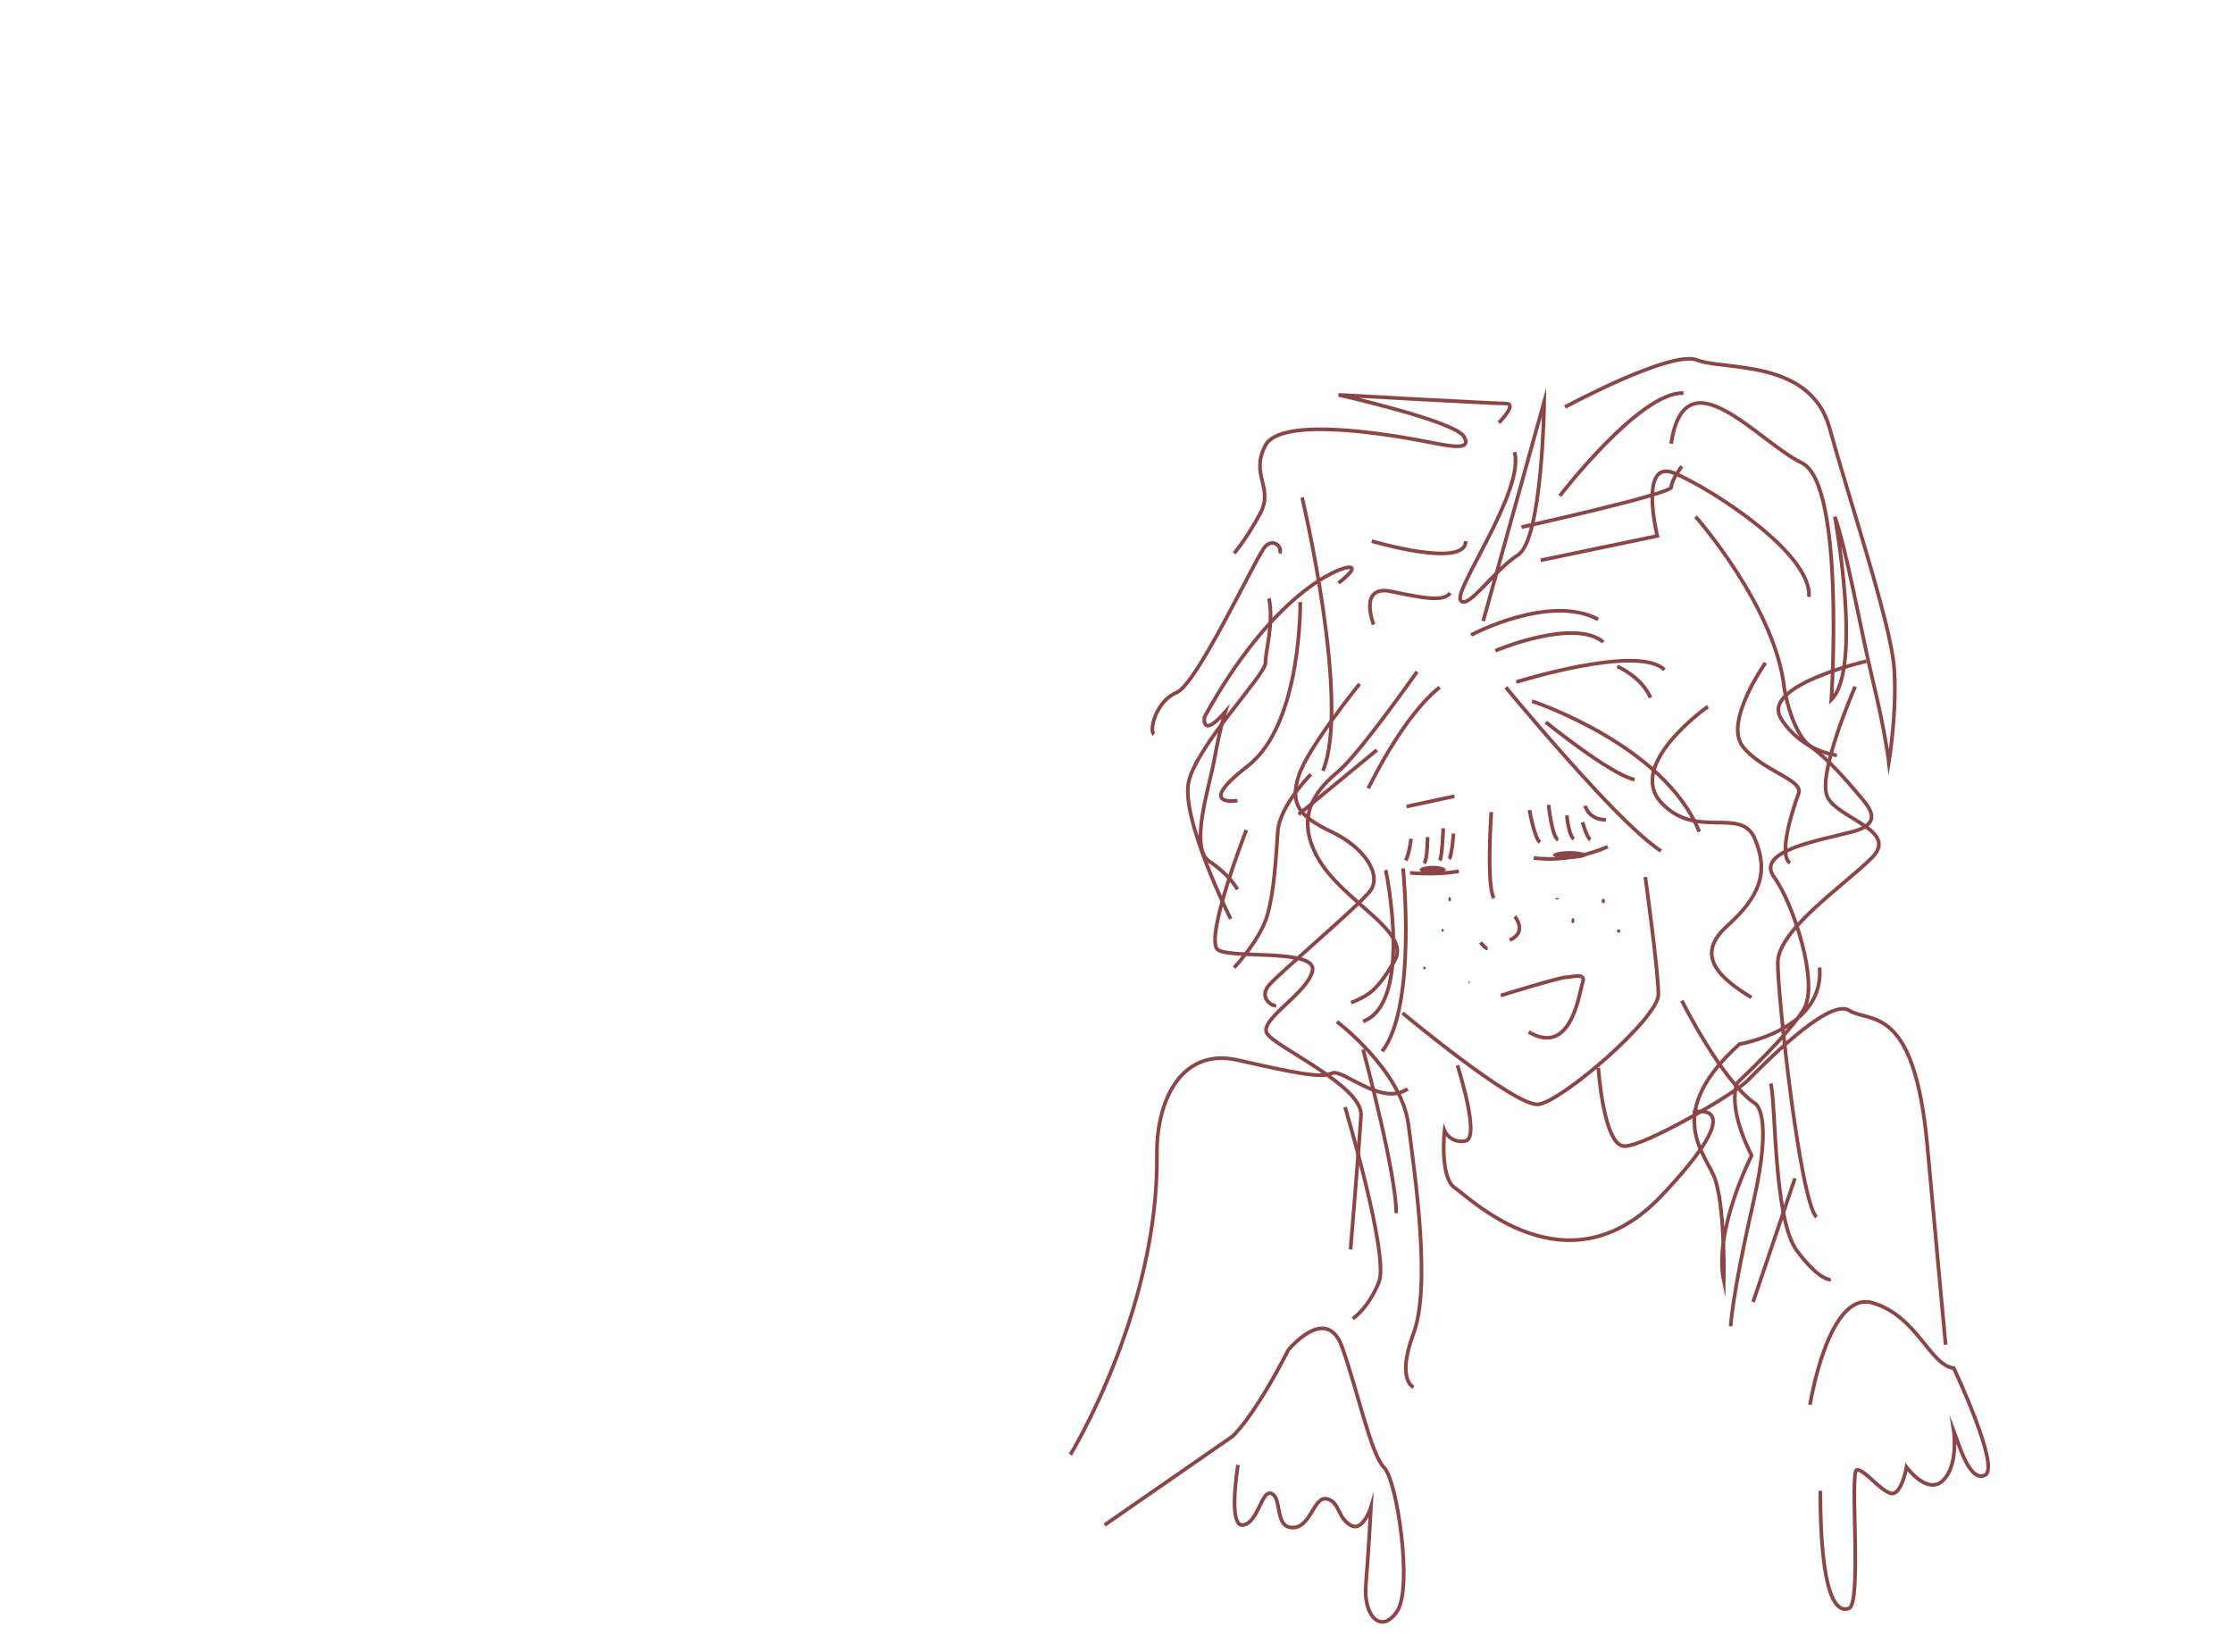 <?xml version="1.0" encoding="utf-8"?>
<!-- Generator: Adobe Illustrator 18.0.0, SVG Export Plug-In . SVG Version: 6.00 Build 0)  -->
<!DOCTYPE svg PUBLIC "-//W3C//DTD SVG 1.1//EN" "http://www.w3.org/Graphics/SVG/1.1/DTD/svg11.dtd">
<svg version="1.1" id="Layer_1" xmlns="http://www.w3.org/2000/svg" xmlns:xlink="http://www.w3.org/1999/xlink" x="0px" y="0px"
	 viewBox="0 0 1212.1 896.9" enable-background="new 0 0 1212.1 896.9" xml:space="preserve">
<path fill="none" stroke="#8D4648" stroke-width="2" stroke-miterlimit="10" d="M1007,372.8c0,0-21,48-15,60s39,18,24,33
	c-15,15-51,39-51,57c0,18,12,129,21,138"/>
<path fill="none" stroke="#8D4648" stroke-width="2" stroke-miterlimit="10" d="M581,789.8c0,0,48-78,47-163.2
	c-0.3-28.4,12.8-58.1,44-51c31.2,7.1,45.4,9.9,51,7.1c5.7-2.8,26.9,18.4,41.1,8.5"/>
<path fill="none" stroke="#8D4648" stroke-width="2" stroke-miterlimit="10" d="M867.6,579.8c0,0,2.8,42.5,14.2,42.5
	c11.3,0,59.6-28.4,66.6-35.4c7.1-7.1,44-45.4,55.3-38.3c11.3,7.1,35.4-4.3,42.5,73.7s9.9,107.8,9.9,107.8"/>
<path fill="none" stroke="#8D4648" stroke-width="2" stroke-miterlimit="10" d="M599.6,828l69.5-48.2c0,0,11.3-9.9,30.2-46.8
	c0,0,20.8-25.5,29.3-1.4c8.5,24.1,15.6,58.1,22.7,65.2c7.1,7.1,15.6,65.2,7.1,78c-8.5,12.8-18.4,2.8-17-14.2s2.8-42.5,2.8-42.5
	s-4.3,14.2-11.3,9.9c-7.1-4.3-5.7-12.8-12.8-14.2c-7.1-1.4-8.5,15.6-18.4,15.6s-5.7-15.6-11.3-18.4c-5.7-2.8-7.1,15.6-15.6,17
	c-8.5,1.4-2.8-32.6-2.8-32.6"/>
<path fill="none" stroke="#8D4648" stroke-width="2" stroke-miterlimit="10" d="M982.5,762.7c0,0,9.9-62.4,34-55.3
	c24.1,7.1,31.2,34,44,35.4c0,0,25.5,53.9,17,58.1s-14.2-17-17-24.1c0,0,2.8,18.4-5.7,26.9c-8.5,8.5-19.9-7.1-19.9-7.1
	s-2.8,15.6-8.5,14.2c-5.7-1.4-14.2-12.8-18.4-12.8s2.8,72.3-4.3,75.2s-15.6-7.1-15.6-63.8"/>
<path fill="none" stroke="#8D4648" stroke-width="2" stroke-miterlimit="10" d="M791.1,578.4c0,0,12.8,39.7,4.3,41.1
	c-8.5,1.4-11.3-5.7-11.3-5.7s-2.8,25.5,5.7,31.2c8.5,5.7,61,58.1,112,4.3s17-45.4,17-45.4"/>
<path fill="none" stroke="#8D4648" stroke-width="2" stroke-miterlimit="10" d="M961.2,588.3c2.8,9.9,1.4,73.7,14.2,90.8
	c12.8,17,18.4,15.6,18.4,15.6"/>
<path fill="none" stroke="#8D4648" stroke-width="2" stroke-miterlimit="10" d="M730.1,601.1c0,0,24.1,80.8,18.4,95
	c-5.7,14.2-14.2,19.9-14.2,19.9"/>
<path fill="none" stroke="#8D4648" stroke-width="2" stroke-miterlimit="10" d="M761.3,550c0,0,61,51,73.7,49.6s65.2-46.8,65.2-59.6
	c0-12.8-7.1-63.8-7.1-63.8"/>
<path fill="none" stroke="#8D4648" stroke-width="2" stroke-miterlimit="10" d="M809.5,440.9c0,0-2.8,39.7,1.4,46.8"/>
<path fill="none" stroke="#8D4648" stroke-width="2" stroke-miterlimit="10" d="M822.3,497.6c0,0,7.1,8.5-2.8,12.8"/>
<path fill="none" stroke="#8D4648" stroke-width="2" stroke-miterlimit="10" d="M803.7,511.7c0,0,2.4,3.3,3.8,3.3"/>
<path fill="none" stroke="#8D4648" stroke-width="2" stroke-miterlimit="10" d="M814.6,540.5c0,0,32.1-9.9,35.5-9.9s10.9-2.8,9,2.8
	c-1.9,5.7-6.1,40.7-29.3,26.9"/>
<path fill="none" stroke="#8D4648" stroke-width="2" stroke-miterlimit="10" d="M832.5,465.8c0,0,18.9,3.3,40.2-6.1"/>
<path fill="none" stroke="#8D4648" stroke-width="2" stroke-miterlimit="10" d="M765.4,473.9c0,0,14.7,1.4,26.5-0.9"/>
<line fill="none" stroke="#8D4648" stroke-width="2" stroke-miterlimit="10" x1="789.5" y1="432.3" x2="763.5" y2="437.9"/>
<path fill="none" stroke="#8D4648" stroke-width="2" stroke-miterlimit="10" d="M860.4,437.5c0,0,1.9,7.6,11.3,7.6"/>
<path fill="none" stroke="#8D4648" stroke-width="2" stroke-miterlimit="10" d="M765.9,455.4c0,0-0.5,6.6-2.8,11.8"/>
<path fill="none" stroke="#8D4648" stroke-width="2" stroke-miterlimit="10" d="M774.9,454.5c0,0,0,12.3-1.9,14.2"/>
<path fill="none" stroke="#8D4648" stroke-width="2" stroke-miterlimit="10" d="M783.4,449.7c0,0-0.5,15.6-1.9,17.5"/>
<path fill="none" stroke="#8D4648" stroke-width="2" stroke-miterlimit="10" d="M789,452.6c0,0-0.9,12.3-2.4,13.7"/>
<path fill="none" stroke="#8D4648" stroke-width="2" stroke-miterlimit="10" d="M830.2,439.8c0,0,2.8,15.6,5.7,17.5"/>
<path fill="none" stroke="#8D4648" stroke-width="2" stroke-miterlimit="10" d="M840.6,437c0,0,1.9,18,5.2,18.9"/>
<path fill="none" stroke="#8D4648" stroke-width="2" stroke-miterlimit="10" d="M850.5,442.7c0,0,0.9,10.9,3.8,12.8"/>
<path fill="none" stroke="#8D4648" stroke-width="2" stroke-miterlimit="10" d="M859,446.4c0,0,2.4,8.5,4.3,9.5"/>
<path fill="none" stroke="#8D4648" stroke-width="2" stroke-miterlimit="10" d="M817.4,373.2c0,0,5.5,6.7,13.8,16.4
	c19.3,22.6,53.8,61.9,70.4,72.4"/>
<path fill="none" stroke="#8D4648" stroke-width="2" stroke-miterlimit="10" d="M839.1,392.1c0,0,35,28.4,48.2,31.2"/>
<path fill="none" stroke="#8D4648" stroke-width="2" stroke-miterlimit="10" d="M831.6,380.7c0,0,71.8,23.6,90.8,70.9"/>
<path fill="none" stroke="#8D4648" stroke-width="2" stroke-miterlimit="10" d="M823.1,370.3c0,0,66.2-20.8,80.4-6.6"/>
<path fill="none" stroke="#8D4648" stroke-width="2" stroke-miterlimit="10" d="M877.9,361.8c0,0,13.2,5.7,18,17"/>
<path fill="none" stroke="#8D4648" stroke-width="2" stroke-miterlimit="10" d="M811.7,353.3c0,0,42.5-18,58.6-4.7"/>
<path fill="none" stroke="#8D4648" stroke-width="2" stroke-miterlimit="10" d="M798.5,344.8c0,0,42.5-22.7,69-8.5"/>
<path fill="none" stroke="#8D4648" stroke-width="2" stroke-miterlimit="10" d="M805.1,337.2l33.1-119.1c0,0-0.9,74.7-14.2,83.2
	s-27.4,30.3-31.2,24.6c-3.8-5.7,35-59.6,29.3-80.4"/>
<path fill="none" stroke="#8D4648" stroke-width="2" stroke-miterlimit="10" d="M836.3,304.2l63.3-13.2c0,0-10.4-42.5,9.5-34
	c19.9,8.5,74.7,43.5,72.8,67.1"/>
<path fill="none" stroke="#8D4648" stroke-width="2" stroke-miterlimit="10" d="M920.4,280.5c0,0,43.5,49.2,48.2,93.6
	c0,0,3.8,23.6,14.2,31.2c10.4,7.6,19.9,18.9,25.5,25.5s15.1,16.1-2.8,20.8c-18,4.7-52.9,10.4-42.5,24.6s24.6,57.7,16.1,71.8
	c-8.5,14.2-35.9,39.7-35.9,39.7s-6.6,11.3,7.6,39.7c0,0-20.8,40.7-15.1,68.1c0,0,0.9-43.5-5.7-57.7c-6.6-14.2-25.5-35,14.2-70.9
	c0,0,46.3-7.6,43.5-41.6"/>
<line fill="none" stroke="#8D4648" stroke-width="2" stroke-miterlimit="10" x1="951.6" y1="706.9" x2="974.3" y2="639.8"/>
<path fill="none" stroke="#8D4648" stroke-width="2" stroke-miterlimit="10" d="M912.9,543.3c0,0,21.7,43.5,39.7,55.8
	c0,0,10.4,4.7-0.9,53.9c-11.3,49.2-12.3,67.1-12.3,67.1"/>
<path fill="none" stroke="#8D4648" stroke-width="2" stroke-miterlimit="10" d="M927.1,383.6c0,0-44.4,31.2-25.5,52
	c18.9,20.8,43.5,1.9,51,19.9c7.6,18,2.8,31.2-15.1,47.3c-18,16.1-3.8,28.4,13.2,38.8"/>
<path fill="none" stroke="#8D4648" stroke-width="2" stroke-miterlimit="10" d="M958.3,359.9c0,0-22.7,32.1-12.3,45.4
	s33.1,18,30.3,25.5c-2.8,7.6-11.3,33.1-4.7,37.8"/>
<path fill="none" stroke="#8D4648" stroke-width="2" stroke-miterlimit="10" d="M1013.1,359c0,0-57.7,13.2-46.3,31.2
	c11.3,18,30.3,19.9,30.3,19.9"/>
<path fill="none" stroke="#8D4648" stroke-width="2" stroke-miterlimit="10" d="M849.5,221c0,0,57.7-31.2,71.8-25.5
	c14.2,5.7,61.4-0.9,71.8,36.9c10.4,37.8,33.1,105.9,35,129.5c1.9,23.6-2.8,52-2.8,52s-1.9-16.1-8.5-43.5
	c-6.6-27.4-14.2-70.9-20.8-89.8c0,0,15.1,82.2-1.9,99.3c0,0,7.6-117.2-16.1-128.6c-23.6-11.3-63.3-60.5-70.9-10.4"/>
<path fill="none" stroke="#8D4648" stroke-width="2" stroke-miterlimit="10" d="M846.7,269.2c0,0,43.5-56.7,67.1-55.8"/>
<path fill="none" stroke="#8D4648" stroke-width="2" stroke-miterlimit="10" d="M744.6,293.8c0,0,51,15.1,51,0"/>
<path fill="none" stroke="#8D4648" stroke-width="2" stroke-miterlimit="10" d="M745.6,339.1c0,0-8.5-21.7,9.5-18
	c18,3.8,28.4,5.7,32.1,0.9"/>
<path fill="none" stroke="#8D4648" stroke-width="2" stroke-miterlimit="10" d="M813.6,229.5c0,0,10.4-10.4,3.8-10.4
	s-90.8-4.7-90.8-4.7s63.3,14.2,68.1,22.7s-9.5,4.7-24.6,1.9c-15.1-2.8-74.7-13.2-83.2,2.8c-8.5,16.1,4.7,22.7-2.8,36.9
	c-7.6,14.2-14.2,21.7-14.2,21.7"/>
<path fill="none" stroke="#8D4648" stroke-width="2" stroke-miterlimit="10" d="M706.8,270.1c0,0,26.5,111.6,11.3,148.4"/>
<path fill="none" stroke="#8D4648" stroke-width="2" stroke-miterlimit="10" d="M781.5,373.2c0,0-17,11.3-38.8,54.8"/>
<path fill="none" stroke="#8D4648" stroke-width="2" stroke-miterlimit="10" d="M769.2,364.7c0,0-31.2,44.4-42.5,53.9
	c-11.3,9.5-24.6,23.6-11.3,47.3c13.2,23.6,51,39.7,41.6,55.8s-14.2,18.9-23.6,22.7"/>
<path fill="none" stroke="#8D4648" stroke-width="2" stroke-miterlimit="10" d="M761.6,471.5c0,0,7.6,74.7-11.3,99.3"/>
<path fill="none" stroke="#8D4648" stroke-width="2" stroke-miterlimit="10" d="M752.2,472.4c0,0,15.1,71.8-12.3,82.2"/>
<line fill="none" stroke="#8D4648" stroke-width="2" stroke-miterlimit="10" x1="747.4" y1="407.2" x2="704.9" y2="442.2"/>
<path fill="none" stroke="#8D4648" stroke-width="2" stroke-miterlimit="10" d="M738,371.3c0,0-28.4,35-33.1,50.1
	c-4.7,15.1,0,21.7,18,30.3c18,8.5,27.4,23.6,20.8,32.1c-6.6,8.5-49.2,44.4-54.8,51s0.9,11.3,3.8,11.3"/>
<path fill="none" stroke="#8D4648" stroke-width="2" stroke-miterlimit="10" d="M726.6,316.5c0,0,11.3-8.5,5.7-8.5
	s-41.6,14.2-78.5,81.3c0,0-1.9,12.3,11.3-2.8c0,0-2.8,8.5-5.7,24.6c-2.8,16.1-14.2,49.2-2.8,56.7c11.3,7.6,15.1,15.1,15.1,15.1"/>
<path fill="none" stroke="#8D4648" stroke-width="2" stroke-miterlimit="10" d="M668,498.9c0,0-27.4-54.8-22.7-74.7
	s41.6-57.7,41.6-64.3c0-6.6,4.7-21.7,1.9-35"/>
<path fill="none" stroke="#8D4648" stroke-width="2" stroke-miterlimit="10" d="M694.5,300.4c1.9-2.8-2.8-8.5-7.6-3.8
	c-4.7,4.7-36.9,74.7-48.2,79.4c-11.3,4.7-15.1,20.8-12.3,22.7"/>
<path fill="none" stroke="#8D4648" stroke-width="2" stroke-miterlimit="10" d="M825.9,286.2c0,0,81.3-18,81.3-21.7
	c0-3.8,5.7-11.3,5.7-11.3"/>
<path fill="none" stroke="#8D4648" stroke-width="2" stroke-miterlimit="10" d="M705.8,326.9c0,0,0.9,66.2-28.4,88.9
	c-29.3,22.7-5.7,18.9-5.7,18.9"/>
<path fill="none" stroke="#8D4648" stroke-width="2" stroke-miterlimit="10" d="M669.9,525.4c0,0,14.2-15.1,18-28.4
	c3.8-13.2,4.7-31.2,5.7-45.4c0.9-14.2,18-31.2,18-31.2"/>
<path fill="none" stroke="#8D4648" stroke-width="2" stroke-miterlimit="10" d="M676.5,450.7c0,0-23.6,60.5-15.1,65.2
	c8.5,4.7,53.9-0.9,51,11.3c-2.8,12.3-29.3,26.5-24.6,34s52,28.4,51,44.4s-5.7,72.8-5.7,72.8"/>
<path fill="none" stroke="#8D4648" stroke-width="2" stroke-miterlimit="10" d="M739.9,569.8c0,0,18,67.1,18,88.9"/>
<path fill="none" stroke="#8D4648" stroke-width="2" stroke-miterlimit="10" d="M725.7,554.7c0,0,35,26.5,38.8,55.8
	c3.8,29.3,12.3,87.9,2.8,113.4s0,29.3,0,29.3"/>
<ellipse fill="#8D4648" cx="777.7" cy="472.2" rx="7.1" ry="2.1"/>
<ellipse fill="#8D4648" cx="852.1" cy="464.2" rx="9.2" ry="2.1"/>
<ellipse fill="#8D4648" cx="783.1" cy="505.1" rx="0.6" ry="0.8"/>
<ellipse fill="#8D4648" cx="786.9" cy="488.3" rx="0.7" ry="1.2"/>
<ellipse fill="#8D4648" cx="773.2" cy="525.6" rx="0.7" ry="0.7"/>
<ellipse fill="#8D4648" cx="797.5" cy="533.4" rx="0.3" ry="0.7"/>
<ellipse fill="#8D4648" cx="853.8" cy="499.9" rx="0.8" ry="1.4"/>
<ellipse fill="#8D4648" cx="845.2" cy="488" rx="1" ry="0.4"/>
<ellipse fill="#8D4648" cx="870.3" cy="489.2" rx="0.9" ry="1.2"/>
<ellipse fill="#8D4648" cx="878.6" cy="505.5" rx="0.9" ry="0.9"/>
</svg>
